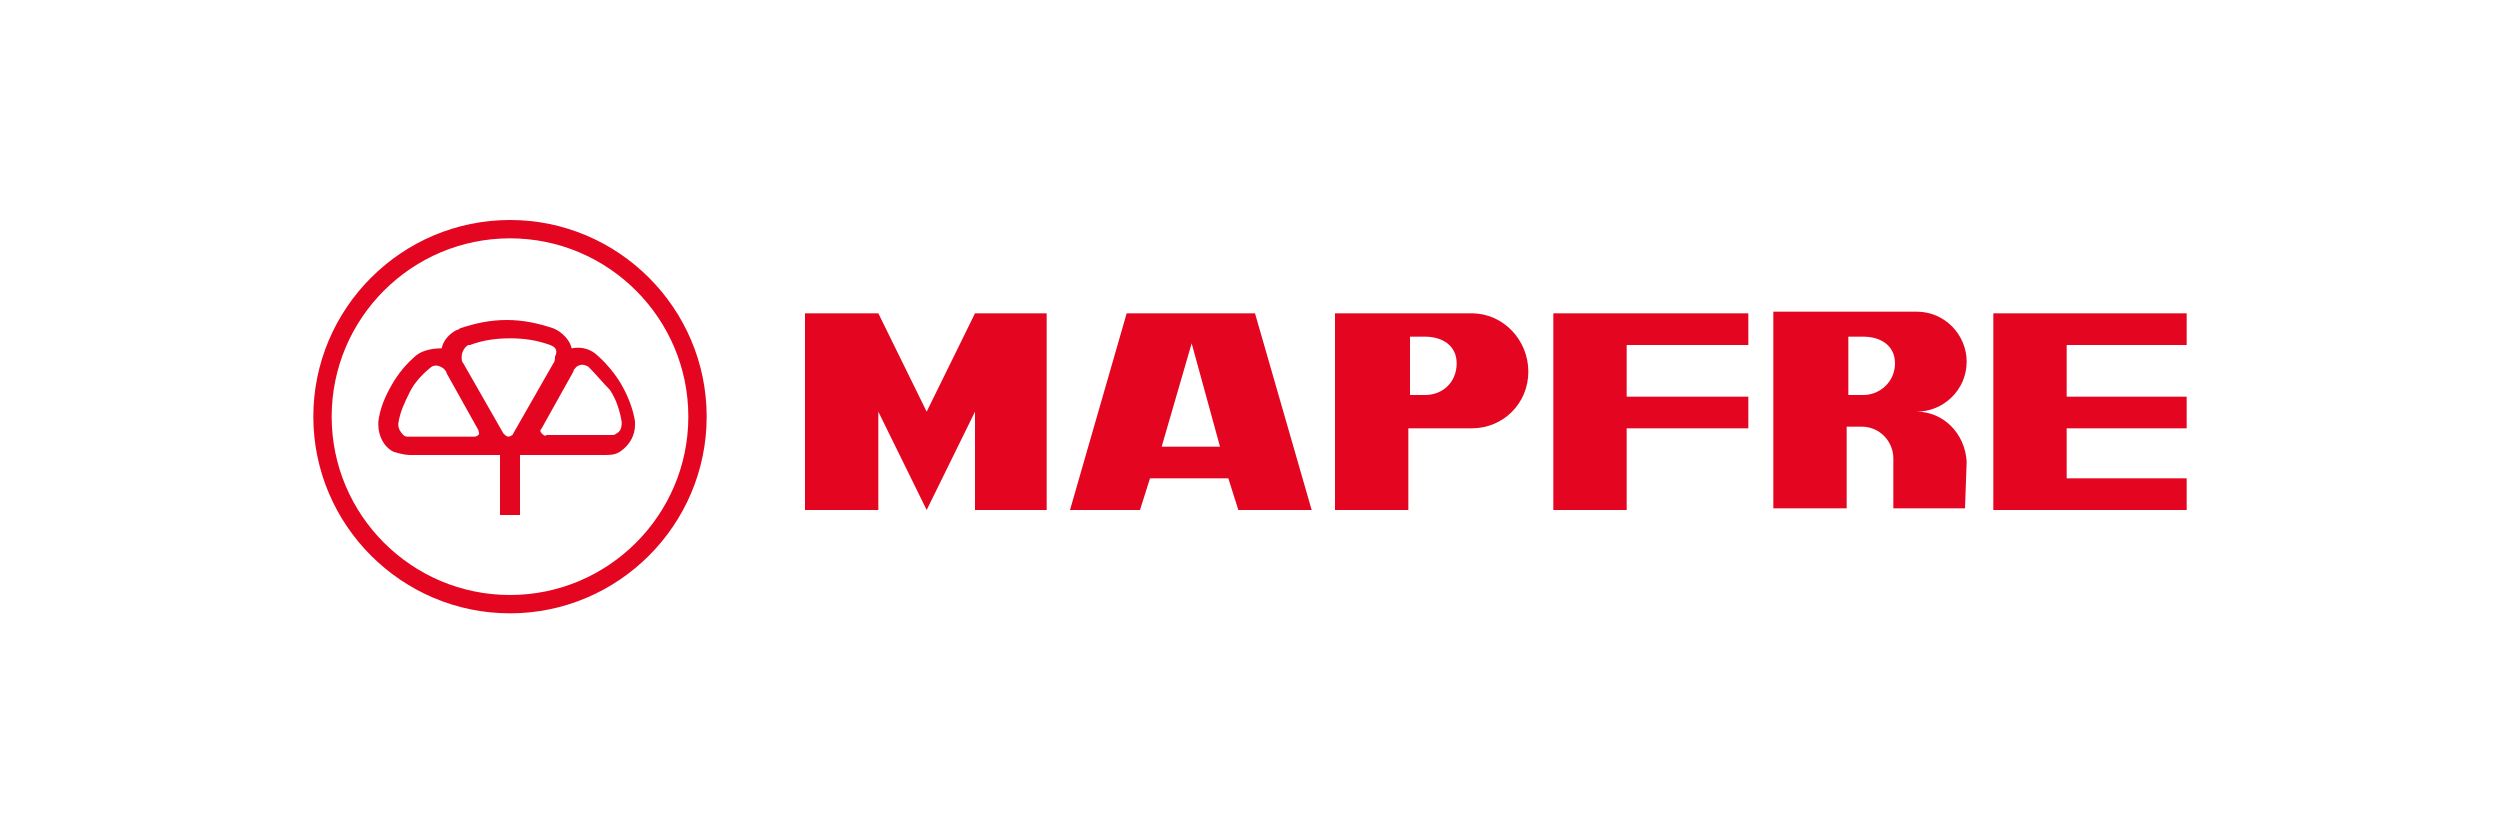 <?xml version="1.0" encoding="utf-8"?>
<!-- Generator: Adobe Illustrator 24.0.2, SVG Export Plug-In . SVG Version: 6.00 Build 0)  -->
<svg version="1.1" id="Capa_1" xmlns="http://www.w3.org/2000/svg" xmlns:xlink="http://www.w3.org/1999/xlink" x="0px" y="0px"
	 viewBox="0 0 150 50" style="enable-background:new 0 0 150 50;" xml:space="preserve">
<style type="text/css">
	.st0{fill-rule:evenodd;clip-rule:evenodd;fill:#E40520;}
</style>
<g>
	<path class="st0" d="M30.6,13.2c6.5,0,11.8,5.3,11.8,11.8s-5.3,11.8-11.8,11.8S18.8,31.5,18.8,25C18.8,18.5,24.1,13.2,30.6,13.2
		L30.6,13.2z M30.6,14.3c-5.9,0-10.7,4.8-10.7,10.7c0,5.9,4.8,10.7,10.7,10.7S41.3,30.9,41.3,25S36.5,14.3,30.6,14.3z"/>
	<path class="st0" d="M31.2,27.3v3.6H30v-3.6c-0.6,0-1.3,0-1.6,0h-3.8c-0.3,0-0.7-0.1-1-0.2c-0.6-0.3-0.9-1-0.9-1.6
		c0-0.1,0-0.2,0-0.2c0.1-0.8,0.4-1.5,0.8-2.2s0.9-1.3,1.5-1.8c0.4-0.3,1-0.4,1.5-0.4c0.1-0.5,0.5-0.9,0.9-1.1c0.1,0,0.2-0.1,0.2-0.1
		c0.9-0.3,1.8-0.5,2.8-0.5s1.9,0.2,2.8,0.5c0.5,0.2,1,0.7,1.1,1.2c0.5-0.1,1,0,1.4,0.3c0.6,0.5,1.2,1.2,1.6,1.9
		c0.4,0.7,0.7,1.5,0.8,2.2c0,0.1,0,0.1,0,0.2c0,0.6-0.3,1.2-0.9,1.6c-0.3,0.2-0.6,0.2-1,0.2h-3.8C32.4,27.3,31.7,27.3,31.2,27.3
		L31.2,27.3z M35.3,22c-0.2-0.1-0.4-0.2-0.7,0c-0.1,0.1-0.2,0.2-0.2,0.3l-1.9,3.4c-0.1,0.1-0.1,0.2,0,0.3c0.1,0.1,0.2,0.2,0.3,0.1
		h3.9c0.1,0,0.2,0,0.3-0.1c0.2-0.1,0.3-0.3,0.3-0.6c0,0,0,0,0-0.1c-0.1-0.6-0.3-1.3-0.7-1.9C36.2,23,35.8,22.5,35.3,22
		C35.3,22.1,35.3,22,35.3,22L35.3,22z M25.9,22C25.9,22,25.9,22.1,25.9,22c-0.5,0.4-1,0.9-1.3,1.5s-0.6,1.2-0.7,1.9c0,0,0,0,0,0.1
		c0,0.2,0.1,0.4,0.3,0.6c0.1,0.1,0.2,0.1,0.3,0.1h3.9c0.1,0,0.2,0,0.3-0.1c0.1-0.1,0-0.2,0-0.3l-1.9-3.4c0-0.1-0.1-0.2-0.2-0.3
		C26.3,21.9,26.1,21.9,25.9,22L25.9,22z M33,20.7L33,20.7c-0.8-0.3-1.6-0.4-2.4-0.4s-1.6,0.1-2.4,0.4c0,0,0,0-0.1,0
		c-0.2,0.1-0.4,0.4-0.4,0.7c0,0.2,0,0.3,0.1,0.4l2.4,4.2c0.1,0.1,0.2,0.2,0.3,0.2c0.1,0,0.3-0.1,0.3-0.2l2.4-4.2
		c0.1-0.1,0.1-0.3,0.1-0.4C33.5,21,33.3,20.8,33,20.7z"/>
	<polygon class="st0" points="52.7,18.8 55.6,24.7 58.5,18.8 62.8,18.8 62.8,30.6 58.5,30.6 58.5,24.7 55.6,30.6 52.7,24.7 
		52.7,30.6 48.3,30.6 48.3,18.8 	"/>
	<path class="st0" d="M71.5,20.6l-1.8,6.2h3.5L71.5,20.6L71.5,20.6z M64.2,30.6l3.4-11.8h7.7l3.4,11.8h-4.4l-0.6-1.9H69l-0.6,1.9
		H64.2z"/>
	<path class="st0" d="M85.5,20.2c1,0,1.9,0.5,1.9,1.6s-0.8,1.9-1.9,1.9h-0.9v-3.5H85.5L85.5,20.2z M88.3,18.8h-8.2v11.8h4.4v-4.9
		h3.8c1.9,0,3.4-1.5,3.4-3.4C91.7,20.4,90.2,18.8,88.3,18.8z"/>
	<polygon class="st0" points="93.2,18.8 104.9,18.8 104.9,20.7 97.6,20.7 97.6,23.8 104.9,23.8 104.9,25.7 97.6,25.7 97.6,30.6 
		93.2,30.6 	"/>
	<polygon class="st0" points="124,28.7 131.2,28.7 131.2,30.6 119.6,30.6 119.6,18.8 131.2,18.8 131.2,20.7 124,20.7 124,23.8 
		131.2,23.8 131.2,25.7 124,25.7 	"/>
	<path class="st0" d="M111.8,20.2c1,0,1.9,0.5,1.9,1.6s-0.9,1.9-1.9,1.9h-0.9v-3.5H111.8L111.8,20.2z M118,27.6L118,27.6L118,27.6
		L118,27.6z M118,27.7C118,27.6,118,27.6,118,27.7c-0.1-1.7-1.4-3-3-3c1.6,0,3-1.3,3-3c0-1.6-1.3-3-3-3h-3.8h-4.8v5.9v5.9h4.4v-4.9
		h0.9c1.1,0,1.9,0.9,1.9,1.9v0.1v2.9h1.3h3L118,27.7L118,27.7z"/>
</g>
</svg>
